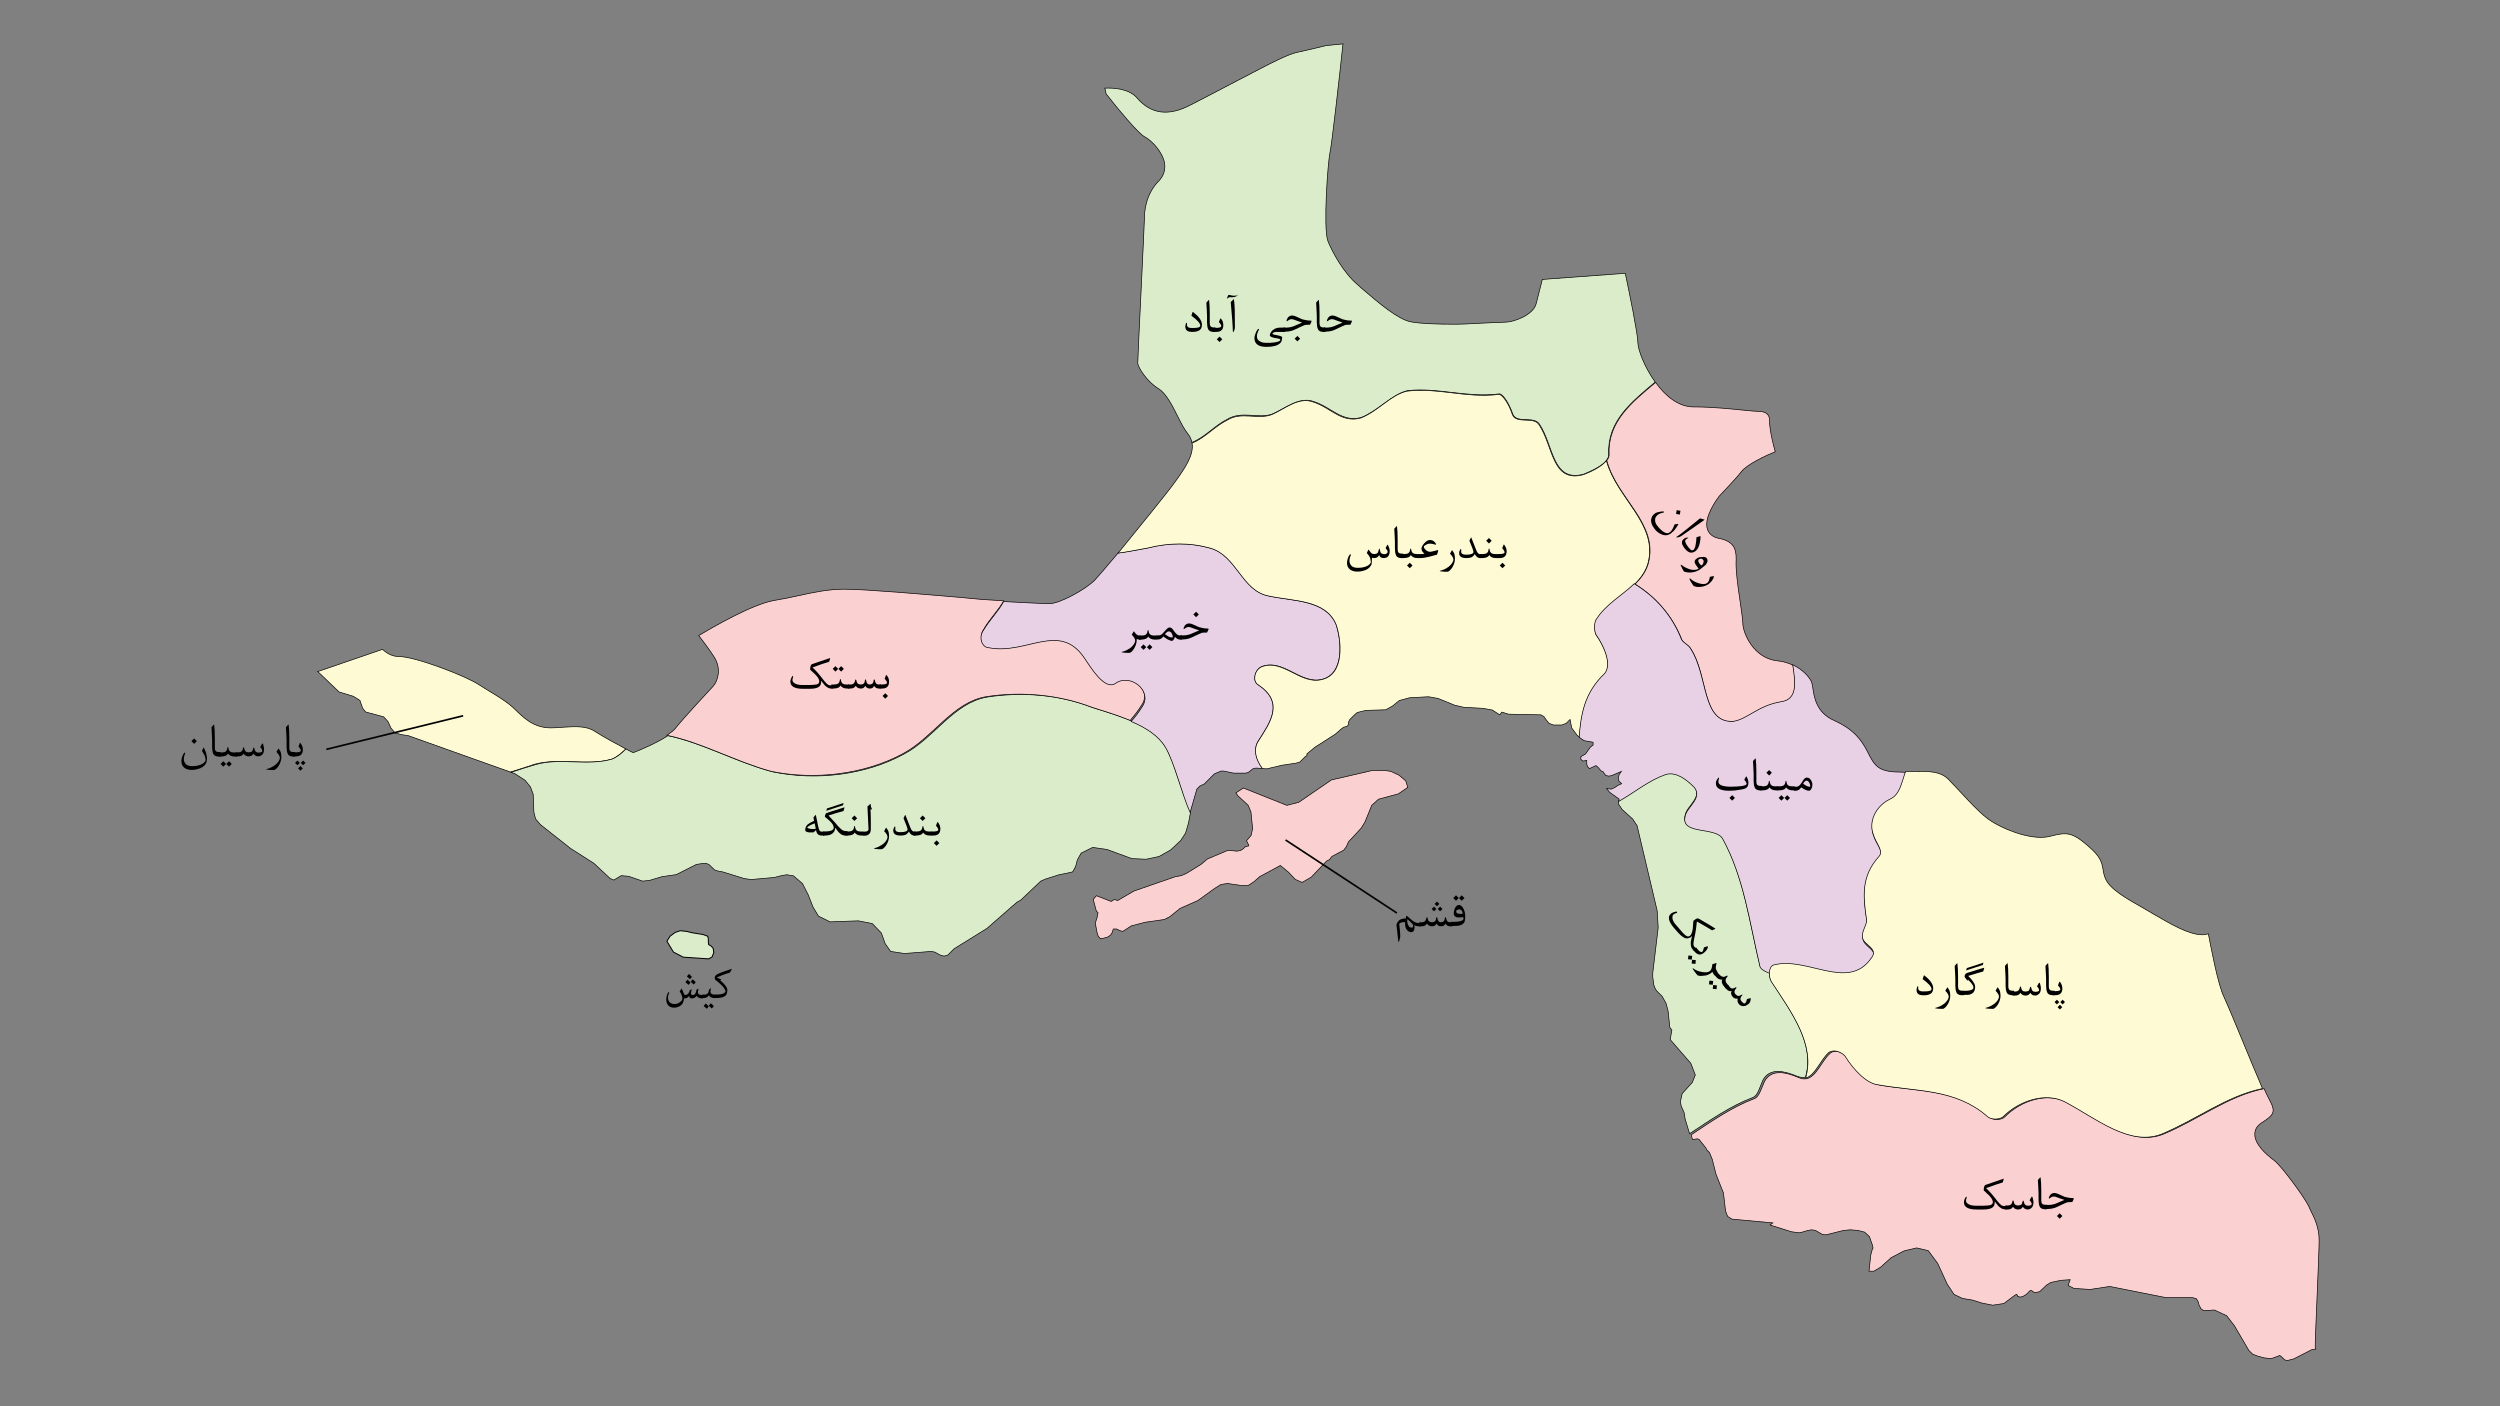 <!--?xml version="1.0" encoding="utf-8"?-->
<!-- Generator: Adobe Illustrator 27.4.1, SVG Export Plug-In . SVG Version: 6.00 Build 0)  -->
<svg version="1.1" id="Layer_1" xmlns="http://www.w3.org/2000/svg" xmlns:xlink="http://www.w3.org/1999/xlink" x="0px" y="0px" viewBox="0 0 1920 1080" style="enable-background:new 0 0 1920 1080;" xml:space="preserve" width="100%" height="100%">
<rect x="0" y="0" width="1920" height="1080" fill="#808080" stroke="none"/>
<style type="text/css">
	.st0{fill:#FDFAD4;stroke:#010101;stroke-width:0.522;stroke-miterlimit:26.087;}
	.st1{fill:#DBECCB;stroke:#010101;stroke-width:0.522;stroke-miterlimit:26.087;}
	.st2{fill:#FBD0D1;stroke:#010101;stroke-width:0.522;stroke-miterlimit:26.087;}
	.st3{fill:#E8D0E5;stroke:#010101;stroke-width:0.522;stroke-miterlimit:26.087;}
	.st4{fill:#DBECCB;stroke:#010101;stroke-width:0.783;stroke-miterlimit:26.087;}
	.st5{fill:none;stroke:#020202;stroke-width:1.304;stroke-miterlimit:26.087;}
</style>
<path id="_x34_20" class="st0 area" d="M470,583c4.4-1.8,7.6-5,10.7-7.8c-5.7-3.1-16.2-8.6-23.5-13.3c-6.8-4.7-15.7-3.9-24.8-3.4
	c-3.1,0.3-6.3,0.5-9.4,0.5c-13.3,0-20.9-7.8-27.9-14.6c-4.4-4.4-10.7-8.3-17.5-12.5c-3.1-1.8-6.3-3.9-9.7-6
	c-10.2-6.8-49-21.7-61.6-21.7c-4.7,0-8.9-2.1-12.5-5.5l0,0l-49.6,17H244l16.4,15.7l11,3.4l5,3.1l2.1,6l2.3,2.9l13.8,3.7l3.4,3.7
	l2.3,5l3.1,3.7l5,1.3l5.2,0.8l78.3,27.9c6.3-1.8,12.5-3.9,18.8-6C430.3,581.7,450.9,588.5,470,583z" title=""></path>
<path id="_x38_66" class="st1 area" d="M839.1,543.4c-24.5-9.7-53.2-12.3-80.6-8.1c-26.1,4.2-41,31.6-64.2,43.8
	c-30,16.4-68.3,20.6-101.2,13.6c-28.2-7.6-52.7-21.9-80.1-27.7c-9.1,6-23.2,11.7-25.3,12.5l-1.3,0.5l-1.3-0.5c-0.3,0-1.8-1-4.4-2.3
	c-3.1,3.1-6.3,6-10.7,7.8c-19,5.5-39.7-1.3-58.7,4.2c-6.3,1.8-12.5,3.9-18.8,6l2.9,1l7.8,5l4.2,5.2l2.1,5.7l0.5,13.6l1.3,5.2
	l3.7,4.4l23.2,18.3l18,11.5l12.3,11.5l2.9,1.3l5.7-3.4l5.7,0.5l10.7,3.7l5.2-0.5l9.7-2.9l11-1.6l15.4-7.8l5.2-0.8h2.3l2.1,0.8
	l4.4,4.2l2.3,0.8l4.2,0.8l16.2,5l5.2,0.8l18-1.6l5-1.3l4.4-0.8l5.2,0.8l7,6l4.4,8.6l3.7,9.4l4.2,7l8.9,4.4l21.7-0.8l10.7,2.1l7,7.3
	l2.9,8.1l4.2,6l10.7,1.6l20.3-1.6l2.9,0.5l4.2,2.3l2.9,0.8l2.9-0.8l1.6-1.6l1.6-1.6l1.6-1.6L758,713l23-20.1l2.9-1.6l15.4-14.6
	l3.7-1.6l10.7-3.4l4.4-0.8l5.7-1.3l2.3-4.2l1.3-5l2.9-5.2l8.9-4.4l11,1.6l19,7l11,0.5l9.9-2.1l8.9-5l7.8-7.3l3.7-5.7l2.3-7.8
	l1.6-8.6l-3.4-8.1l-2.6-7l-2.1-6.3l-5.5-16.2l-1.6-3.9c-6.3-13.6,2.6,2.6-4.2-8.6C885.5,557.2,861,550.2,839.1,543.4z" title=""></path>
<path id="_x38_62" class="st2 area" d="M856.8,524.3c-8.3,5.5-18.8-12-24.3-20.1c-19-27.4-44.1-1.6-72.8-7.3c-5.5,0-8.1-8.1-4.2-13.6
	c4.2-7.6,11-14.1,15.4-21.9c-8.6-0.5-17.5-1-25-1.8l-8.3-0.8c-25.3-2.1-72.3-6.3-89-6.3c-12.5,0-23.2,2.3-35.5,5
	c-6,1.3-12,2.6-18.8,3.7c-16.7,2.9-48,21.1-57.7,26.9c2.6,3.4,7.3,9.4,11.7,16.2c6.3,9.7,2.6,18.8-0.3,22.4
	c-0.5,0.5-24,25.8-29,32.3c-1.3,1.8-3.9,3.7-6.8,5.7c27.4,5.7,52.2,20.1,80.1,27.7c32.9,6.8,71.2,2.6,101.2-13.6
	c23.2-12.3,38.3-39.7,64.2-43.8c27.4-4.2,56.1-1.3,80.6,8.1c9.9,3.1,20.3,6.3,29.7,10.2c3.1-3.7,6-7.3,8.6-11.5
	C885.5,529.8,867.8,516,856.8,524.3z" title=""></path>
<path id="_x34_34" class="st3 area" d="M966.1,569.5c9.7-15.1,20.6-30,0-43.8c-4.2-2.6-2.6-11,2.6-13.6c16.4-6.8,30,13.6,46.4,9.7
	c17.7-4.2,15.1-30,11-42.3c-8.1-19-32.9-17.7-51.9-21.9c-20.6-4.2-24.5-31.6-45.1-36.8c-15.1-4.2-31.6-4.2-47.7,0
	c-7.3,1.3-15.1,2.9-22.7,3.9c-8.6,10.2-15.7,18.5-18,20.9c-7.3,7.3-26.9,18-34.7,18c-4.4,0-19.6-0.8-35.2-1.6
	c-4.2,7.8-11,14.3-15.4,21.9c-4.2,5.5-1.3,13.6,4.2,13.6c28.7,5.5,53.7-20.1,72.8,7.3c5.5,8.1,15.9,25.6,24.3,20.1
	c11-8.1,28.7,5.5,20.6,17.7c-2.6,4.2-5.5,8.1-8.6,11.5c11.2,4.7,21.1,11,26.3,19.8c6.8,11.2,12.8,36.5,19,50.1l5.2-18l2.3-2.3
	l3.4-1.6l7.8-7.8l5-2.1h2.1l7.8,1.6h8.9l2.1-0.5l3.7-2.9l2.3-0.5l5,0.3C964.8,583.3,962.5,576,966.1,569.5z" title=""></path>
<path id="_x38_69" class="st2 area" d="M1781.1,952.4c0-9.9-3.7-17.2-7-23.7l-1-2.3c-3.1-6.5-20.1-30-26.3-35c-7-5.2-15.4-13-15.1-20.6
	c0-2.3,1-5.7,5-8.3c9.7-6.3,11.5-8.3,6-18.3c-1-1.8-2.3-4.7-3.9-8.1c-27.9,5.7-50.3,23.7-77.5,35c-24.5,9.7-50.6-12.3-73.8-24.5
	c-15.1-8.1-35.5-1.3-47.7,11c-2.6,2.9-9.7,2.9-12.3,0c-24.5-21.9-54.8-19-84.8-24.5c-8.1-1.3-17.7-11-24.5-21.9
	c-2.6-2.6-8.1-5.5-12.3-2.6c-8.3,6.8-12.3,24.5-24.5,19c-9.7-4.2-20.6-6.8-26.1,2.6c-2.6,5.5-4.2,12.3-8.1,13.6
	c-16.7,6.3-32.6,17.2-48.3,27.7l0.5,2.3l0.5,1.3h0.8l2.9-0.5l1.3,0.5l5.2,6.5l0.5,1.3l2.3,2.3l2.1,5.2l2.9,11.5l5.7,14.3l1.6,13.8
	l1.6,4.2l3.4,2.1l31.3,2.9l-2.1,1.6l16.4,5.2l6,0.8l2.3-0.5l4.4-1.3l2.9-0.5l2.9,0.5l5,2.9l2.9,0.5l13.6-3.4l5.2-0.5l6,0.5l5,1.3
	l3.7,3.4l2.3,6.5l0.5,2.3l-0.5,0.8l-0.5,1.6l-0.8,3.1l-1.3,12.3h3.7l5.2-3.1l8.1-7.3l9.9-5.2l9.7-2.3l8.9,2.1l7.3,9.9l7.3,15.9
	l5.2,7.8l6.5,3.1l7.8,1.3l7.3,2.3l8.1,1.6l8.6-1.3l8.6-6.5l1.3-0.5l0.8,1.6l2.1,0.5l2.3-0.8l2.1-1.3l2.9-2.9h1.3l0.8,0.8l1.6,0.8
	l3.7-0.8l5.2-5l3.4-2.1l7.8-1.6l7-0.5l-1.6,4.4l4.4,2.3l12.5,0.8l15.1-2.3l43.3,8.6h20.3l2.9,0.8l1.3,2.1l0.8,2.9l1.6,2.9l2.1,1.3
	l8.1-0.5l9.4,4.4l6,7.8l11,18.8l2.9,2.9l4.2,1.6l5,1.3l5.2,0.5l2.3-0.8l2.1-0.8l2.1-0.8l1.6,1.3l2.1,2.1l2.1,0.5l5-1.3l13.6-7
	l3.1-0.5c-0.3-0.5-0.3-1-0.3-1.3C1777.7,1033.8,1781.1,964.2,1781.1,952.4z" title=""></path>
<path id="_x34_36" class="st1 area" d="M1351.7,741.7c-8.3-34.2-12.3-68.3-28.7-98.3c-5.5-9.7-32.9-2.6-28.7-17.7
	c1.3-6.8,13.6-13.6,6.8-21.9c-5.5-5.5-13.6-12.3-21.9-9.7c-12.8,4.4-24,14.1-36,20.6l-0.3,2.6l2.9,4.4l8.1,7.3l3.4,5.2l15.4,65.2
	l0.8,13l-4.2,35v2.9l0.8,6l0.8,2.3l1.3,2.3l4.4,4.4l2.9,5.2l1.6,6l1.3,12.5l1.6,2.1l-1.3,7.3l15.9,18.3l3.4,8.9l-2.3,5.7l-7.8,8.6
	l-1.3,6l0.5,3.4l2.3,5.2l0.8,5l3.1,10.2l0.3,1c15.7-10.4,31.6-21.4,48.3-27.7c4.2-1.3,5.5-8.1,8.1-13.6c5.5-9.7,16.4-6.8,26.1-2.9
	c2.6,1,4.7,1.3,6.5,0.8c7.6-25.8-11-50.3-25.8-73.3c-1.6-2.1-2.1-5.5-1.8-8.3C1355.6,745.6,1352.5,743.7,1351.7,741.7z" title=""></path>
<path id="_x38_57" class="st1 area" d="M977.1,318c9.7-4.2,20.6-13.6,31.6-9.7c13.6,4.2,21.9,16.4,36.8,12.3
	c13.6-5.5,23.2-17.7,35.5-20.6c23.2-2.6,45.1,5.5,69.7,2.6c2.9-1.3,8.1,6.8,11,15.1c2.6,8.1,16.4,1.3,20.6,8.1
	c11,16.4,9.7,45.1,34.2,38.3c6.8-2.9,19-8.1,19-15.1c-1.3-25.6,17.7-40.4,35.7-55.6c-8.3-11.5-13.3-25-13.3-30.3
	c0-6.3-6.5-38.3-9.7-53.2l-63.7,4.7l-4.7,18.5c-2.1,8.9-17.5,14.3-23.5,14.3c-2.6,0-10.7,0.5-18.8,0.8c-8.3,0.5-16.4,0.8-19,0.8
	c-16.2,0-27.7-0.5-34.7-1.8c-9.7-1.6-25-14.6-36.3-24.3c-1.6-1.3-3.1-2.6-4.4-3.9c-11.5-9.4-20.1-26.1-23.2-33.7
	c-3.9-9.7,0-62.1,1.6-68.6c1.3-5.2,7.3-58.4,9.9-83l-13,1.3c-1.8,0.5-14.1,3.4-22.2,5.2c-6.5,1.3-20.3,8.3-30.3,13.6
	c-2.3,1.3-4.7,2.3-6.5,3.4c-4.7,2.3-12,6.3-19.6,10.2c-9.4,5-19,9.9-26.6,13.8c-16.2,8.1-29.2,6.3-39.7-5.7
	c-6.3-7.6-18.5-8.1-25-7.8c0.5,1.8,0.8,3.1,1,4.4c9.1,11.7,24.8,30.5,29.5,32.9c5.5,2.9,13.8,11.5,15.4,20.3
	c0.8,5.2-0.8,9.9-4.4,13.6c-10.7,10.7-11,25.3-11,26.9c0,2.6-1.3,29-2.6,56.6c-1.3,26.3-2.6,53.7-2.6,56.3c0,3.4,7.3,14.6,15.7,19.6
	c6,3.7,10.7,12.8,15.1,21.7c2.6,5.2,5.2,10.2,7.8,13.3c1.6,2.1,2.6,4.2,2.9,6.5c10.2-3.9,17.5-13,27.1-17.7
	C953.9,315.1,966.1,321.9,977.1,318z" title=""></path>
<path id="_x38_59" class="st0 area" d="M1232.7,517.6c5.5-6.8,0-20.6-6.8-30c-1.3-2.6-1.3-8.1,0-11c11-17.7,34.2-24.5,39.7-43.8
	c8.1-30-23.2-49.3-31.6-78c0-0.3-0.3-0.8-0.3-1c-3.7,4.7-12,8.6-17.5,10.7c-24.5,6.8-23.2-21.9-34.2-38.3c-4.2-6.8-17.7,0-20.6-8.1
	c-2.6-8.1-8.1-16.4-11-15.1c-24.5,2.9-46.4-5.5-69.7-2.6c-12.3,2.6-21.9,15.1-35.5,20.6c-15.1,4.2-23.2-8.1-36.8-12.3
	c-11-4.2-21.9,5.5-31.6,9.7c-11,4.2-23.2-2.6-34.2,4.2c-9.7,4.7-17.2,13.8-27.1,17.7c1.6,9.1-5.7,19.6-13,29.7
	c-5.7,8.1-27.7,35-43.8,54.8c7.8-1,15.4-2.6,22.7-3.9c16.4-4.2,32.9-4.2,47.7,0c20.6,5.5,24.5,32.9,45.1,36.8
	c19,4.2,43.8,2.6,51.9,21.9c4.2,12.3,6.8,38.3-11,42.3c-16.4,4.2-30-16.4-46.4-9.7c-5.5,2.6-6.8,11-2.6,13.6
	c20.6,13.6,9.7,28.7,0,43.8c-3.7,6.5-1.6,13.8,3.4,20.6l3.1,0.3l2.3-0.5l9.7-2.3l10.7-1.6l2.9-0.8l4.2-4.2l1.3-0.8v-1.3l6-5
	l15.9-10.2l4.2-3.7l2.1-1.6l2.1-0.5l1.3-0.8l0.5-2.9l0.8-1.6l4.2-4.2l1.6-1.3l6.5-1.6l15.4-0.5l5.2-2.9l5.2-4.2l7.8-2.1l14.6-0.8
	l7.3,1.3l12.8,5.2l7,1.6l14.6,0.8l7.3,1.3l5.7,3.7l1.6-2.1l5.2,1.6l24.8,0.5l2.3,1.3l1.6,2.3l2.3,2.9l3.4,1.3h6.5l3.4-1.3l2.9-2.9
	l1.3,6.5l4.2,5.7l1.8,1.3C1214.5,548.9,1217.1,532.2,1232.7,517.6z" title=""></path>
<path id="_x34_77" class="st2 area" d="M1291.7,491.5c1.3,2.6,5.5,4.2,6.8,6.8c13.6,20.6,8.1,57.4,32.9,56.1c11-1.3,19-12.3,36.8-15.1
	c12.8-1.8,11-15.1,8.9-28.4c-3.4-1.6-7.3-2.9-12-3.4c-18.5-1.8-26.6-21.7-26.6-28.7c0-2.1-1-9.7-2.1-17c-1.6-10.4-3.1-22.4-3.1-27.4
	v-2.1c0.3-8.3,0.3-16.2-13-18.8c-5.7-1-8.1-4.4-8.9-6.8c-3.4-9.4,7.6-23.7,8.9-25.6c0.3-0.5,12-12.3,17-18.8
	c4.7-6,19.8-12.8,26.1-15.4c-1.6-5.2-4.4-17-4.4-23.7c0-2.1,0-7.3-8.9-7.3c-1.8,0-5.2-0.3-10.2-0.8c-9.9-1-24.5-2.6-39.4-2.6
	c-11.5,0-21.7-8.6-29-18.8c-18,15.1-37,30-35.7,55.6c0,1.6-0.8,3.1-1.8,4.4c0,0.3,0.3,0.8,0.3,1c8.1,28.7,39.7,47.7,31.6,78
	c-1.8,6.3-5.7,11.5-10.2,15.9C1271.3,458.3,1284.4,472.7,1291.7,491.5z" title=""></path>
<path id="_x38_77" class="st3 area" d="M1461,593c-18,0-20.9-3.9-26.6-15.4c-5-9.9-11.2-17.7-25.8-24.3c-13.8-6-15.4-18.3-16.4-25.3
	c-0.3-1.6-0.5-3.1-0.8-3.9c-0.8-2.6-5.7-9.4-14.6-13.6c2.1,13.6,3.9,26.6-8.9,28.4c-17.7,2.9-26.1,13.6-36.8,15.1
	c-24.5,1.3-19-35.5-32.9-56.1c-1.3-2.6-5.5-4.2-6.8-6.8c-7.3-18.8-20.3-33.1-36.3-42.8c-9.4,9.1-22.2,15.9-29.5,27.9
	c-1.3,2.6-1.3,8.1,0,11c6.8,9.7,12.3,23.2,6.8,30c-15.7,14.9-18.3,31.6-19.6,49l3.7,2.6l7,1.3v2.1l-2.1,1.6l-3.7,5.2l-1.3,0.8
	l-2.3,1.3v2.1l1.6,1.3l2.9-0.5v2.9l0.8,2.1l1.3,1.3l5-2.3l1.6,1.3l1.3,1.6l1.3,1.3l1.3,0.5l0.8,1.3l1.3,1.6l2.3,0.5l2.3-0.5l7.3-3.1
	l-1.6,2.1l-0.8,2.9l0.5,2.3l2.1,2.1l-2.9,1.3l-2.3,1.6l-2.9,1.3l-3.4-0.5l2.3,2.9l7.3,5.2l-0.3,1.8c12-6.8,23.2-16.2,36-20.6
	c8.1-2.6,16.4,4.2,21.9,9.7c6.8,8.3-5.5,15.1-6.8,21.9c-4.2,15.1,23.2,8.1,28.7,17.7c16.4,30,20.6,64.2,28.7,98.3
	c0.8,2.1,3.9,3.7,7.8,5.2c0.3-2.6,1.3-4.7,3.1-5.2c26.1-6.8,57.4,20.6,75.1-5.5c5.5-6.8-5.5-9.7-6.8-15.1c-1.3-5.5,4.2-11,2.9-15.1
	c-2.9-17.7-4.2-32.9,9.7-47.7c4.2-4.2-2.6-11-4.2-16.4c-4.2-9.7,1.3-21.9,12.3-27.4c8.1-3.7,9.1-13,12.3-21.4
	C1462.8,593,1462,593,1461,593z" title=""></path>
<path id="_x31_05" class="st0 area" d="M1720.3,794.6c-5.2-12.8-10.4-24.8-12.3-29c-4.7-9.4-10.4-40.4-12-48.5c-0.8,0.3-1.3,0.5-2.1,0.5
	c-0.8,0.3-1.6,0.3-2.6,0.3c-10.2,0-24.3-8.3-36-15.1c-1.6-0.8-3.1-1.8-4.4-2.6c-1.6-0.8-3.1-1.8-5-2.9c-12-6.8-25.6-14.3-29-22.7
	c-1-2.6-1.6-5-1.8-7.3c-1-5-1.8-9.4-11-17.2c-13-11.5-17.2-11-29.7-7.8c-15.4,3.9-40.2-7.3-48.8-14.3c-6-4.7-13.3-12.5-20.3-20.1
	c-3.1-3.4-6.3-6.5-8.9-9.4c-6.3-6.3-15.1-6.3-28.2-6c-1.6,0-3.1,0-4.7,0c-3.1,8.3-4.2,18-12.3,21.4c-11,5.5-16.4,17.7-12.3,27.4
	c1.3,5.5,8.1,12.3,4.2,16.4c-13.6,15.1-12.3,30-9.7,47.7c1.3,4.2-4.2,9.7-2.9,15.1c1.3,5.5,12.3,8.1,6.8,15.1
	c-17.7,26.1-49.3-1.3-75.1,5.5c-4.2,1.3-4.2,9.7-1.3,13.6c14.9,22.7,33.4,47.5,25.8,73.3c7.6-2.1,11.5-14.3,18-19.8
	c4.2-2.6,9.7,0,12.3,2.9c6.8,11,16.4,20.6,24.5,21.9c30,5.5,60.3,2.9,84.8,24.5c2.6,2.6,9.7,2.6,12.3,0c12.3-12.3,32.9-19,47.7-11
	c23.2,12.3,49.3,34.2,73.8,24.5c27.1-11.2,49.6-29.2,77.5-35C1733.3,826.2,1726.6,809.7,1720.3,794.6z" title=""></path>
<polygon id="_x31_02" class="st4 area active" points="546.1,726.5 544.3,725.5 544,723.4 544,721 543.5,719 539.9,717.7 531.3,716.3 
	527.3,715.3 522.4,714.8 518.5,716.1 514.6,719 512.2,722.9 517.2,731.2 524.7,735.1 544.3,736.4 546.9,734.9 548.2,731.5 
	547.7,728.3 " title=""></polygon>
<polygon id="_x38_72" class="st2 area" points="1074.4,595.3 1068.1,592.4 1063.4,591.7 1054,591.7 1022.5,599 997.4,616.2 
	988.3,618.5 954.9,605.2 949.2,608.9 950.7,611.2 954.4,614.6 958.6,618.5 960.7,623.5 962,636.3 960.9,641.5 957.3,645.7 
	958.3,647.5 959.1,649.6 956.5,650.3 954.1,652.4 952.6,653.2 950,653.7 945.3,653.2 942.7,653.2 927.3,659.7 922.3,663.9 
	911.3,670.7 907.2,672.5 902.7,673.3 870.9,684.3 858.4,691.6 855.8,690.8 853.4,692.3 842,687.9 839.6,690.8 842,699.7 843.3,701 
	842.7,704.1 841.2,709 842.5,716.1 843.5,719.2 845.3,721 847.7,720.5 850.6,719.7 852.9,718.2 854.2,716.1 855,713.5 857.6,713.5 
	860.2,714.8 862.3,715.3 864.4,714 868.8,711.1 879.5,708.3 894.1,706.2 898.3,704.1 906.4,697.6 920,691.6 933,682.2 937.7,679.3 
	942.7,678.5 953.6,680.1 958.6,680.1 963,677.2 967.4,673.3 983.3,664.7 989.6,669.9 994.8,675.4 1000,677.7 1007.1,673.6 
	1018.8,661.3 1020.9,660.3 1023,657.7 1031.9,653 1034,650.3 1035.5,646.7 1045.4,636 1048.3,631.3 1053.5,618.5 1058.7,613.8 
	1073.9,609.7 1081.2,604.7 1079.6,599.7 " title=""></polygon>
<line id="LINE_29" class="st5 area" x1="355.7" y1="549.7" x2="250.6" y2="575.5" title=""></line>
<line id="LINE_30" class="st5 area" x1="1072.8" y1="701.2" x2="987.3" y2="645.1" title=""></line>
<g id="G_31" class="area" title="">
	<path id="PATH_32" d="M923.1,249.4c0,3.7-2.3,5.5-7.3,5.5c-1.8,0-3.1-0.3-3.9-0.8c-1-0.5-1.6-1.8-1.6-3.4c0-0.8,0.3-1.6,0.5-2.3
		c0.3-0.3,0.3-0.5,0.5-0.5c0.3,0,0.3,0.3,0.3,0.8c0,0.3,0,0.5,0,0.8c0,1,0.5,1.8,1.6,2.1c0.5,0.3,1.6,0.3,2.9,0.3
		c3.9,0,5.7-0.5,5.7-1.8c0-1.8-2.3-4.4-6.8-7.6l0.8-2.6c0-0.3,0.3-0.3,0.3-0.3s0.3,0,0.5,0.3C920.7,243.1,923.1,246.3,923.1,249.4z" class="area" title=""></path>
	<path id="PATH_33" d="M933.5,254.9h-1.8c-1.8,0-3.4-0.8-3.9-2.3c-0.5-1-0.8-2.9-0.8-5v-5c0-2.3-0.3-5.7-0.5-10.2l1.6-1.8
		c0.3-0.3,0.5-0.3,0.5,0c0.3,2.3,0.5,5.7,0.5,10.2v7.6c0,2.1,1,3.1,3.1,3.1h1.3L933.5,254.9L933.5,254.9z" class="area" title=""></path>
	<path id="PATH_34" d="M939.5,249.7c0,3.4-1.8,5.2-5.2,5.2h-2.1v-3.1h1.8c2.6,0,3.9-0.5,3.9-1.3c0-0.8-0.5-1.8-1.8-3.1l1-2.6
		c0-0.3,0.3-0.3,0.3-0.3s0.3,0.3,0.5,0.5C939,246.3,939.5,247.8,939.5,249.7z M938.7,260.6l-2.1,2.1l-2.1-2.1l2.1-2.1L938.7,260.6z" class="area" title=""></path>
	<path id="PATH_35" d="M950.2,227c-1,1-2.6,1.3-4.2,1.3c-0.3,0-0.5,0-1,0c-0.5,0-0.8,0-1,0c-0.3,0-0.5,0.3-0.8,0.5
		c-0.3,0.3-0.5,0.5-0.5,0.5c-0.3,0-0.3-0.3-0.3-0.5s0.3-0.8,0.5-1.3c0.3-0.8,0.5-1,0.8-1c0.3,0,0.8,0,1.6,0.3c0.8,0,1.3,0.3,1.6,0.3
		c1.6,0,2.6,0,3.4-0.3c0.5,0,0.8-0.3,0.8-0.3h0.3C950.7,226.4,950.5,226.4,950.2,227z M948.4,251.5c0,1-0.3,2.1-0.8,2.9
		c-0.3,0.5-0.5,0.8-0.5,0.8s-0.3-0.3-0.3-1c0-3.1-0.5-10.4-1.6-22.2l2.1-2.1c0.3-0.3,0.3-0.3,0.3-0.3s0,0.3,0,0.5
		C948.4,233.5,948.4,240.8,948.4,251.5z" class="area" title=""></path>
	<path id="PATH_36" d="M986.7,254.9h-6c-0.8,0-1.6,0-2.1,0.3c-1,0.3-1.3,0.8-1.3,1.3c0,0.3,1.3,0.5,3.7,1c2.6,0.5,3.7,1,3.7,1.6
		c0,2.1-0.5,3.7-1.8,4.7c-2.1,1.8-5.5,2.6-10.4,2.6c-6,0-9.1-2.3-9.1-6.8c0-1,0.3-2.1,0.8-3.4s1-2.3,1.6-3.1
		c0.3-0.3,0.5-0.5,0.8-0.5c0.3,0,0.3,0,0.3,0.3s0,0.5-0.3,0.8c-0.8,1.6-1.3,3.1-1.3,4.7c0,1.8,0.8,3.1,2.6,3.9c1.3,0.8,2.9,1,5,1
		s3.9,0,5.7-0.3c3.1-0.5,4.7-1,4.7-2.1c0-0.5-0.8-0.8-2.1-1c-2.1-0.3-3.4-0.5-3.9-0.8c-1.3-0.3-2.1-1-2.1-1.8c0-0.5,0.3-1.3,1-2.3
		c0.5-0.8,1-1.3,1.8-1.8c1.3-1,2.9-1.6,5.2-1.6h3.7V254.9z" class="area" title=""></path>
	<path id="PATH_37" d="M1007.1,247.3l-1,2.1c-1.8,0-3.4,0-4.2,0.3c-1,0.5-2.6,1-4.7,2.1c-2.1,1-3.7,1.8-4.7,2.1
		c-1.6,0.5-3.4,0.8-5,0.8h-1.8v-3.1h2.1c2.3,0,4.4-0.5,6.3-1.3l6-2.6c-1-0.3-2.6-0.8-4.7-1.6c-1.8-0.8-2.9-1-3.4-1
		c-1,0-2.1,0.5-3.1,1.3c-0.3,0.3-0.3,0.3-0.5,0.3c-0.3,0-0.3,0-0.3-0.3V246c0.8-2.6,2.3-3.7,4.4-3.7c0.8,0,1.8,0.3,2.9,0.8
		c2.1,1,3.7,1.6,4.7,2.1c1.8,0.5,3.9,1,6.3,1c0.5,0,0.8,0,0.8,0.3C1007.3,246.8,1007.3,246.8,1007.1,247.3z M998.5,260.1l-2.1,2.1
		l-2.1-2.1l2.1-2.1L998.5,260.1z" class="area" title=""></path>
	<path id="PATH_38" d="M1017.8,254.9h-1.8c-1.8,0-3.4-0.8-3.9-2.3c-0.5-1-0.8-2.9-0.8-5v-5c0-2.3-0.3-5.7-0.5-10.2l1.6-1.8
		c0.3-0.3,0.5-0.3,0.5,0c0.3,2.3,0.5,5.7,0.5,10.2v7.6c0,2.1,1,3.1,3.1,3.1h1.3L1017.8,254.9L1017.8,254.9z" class="area" title=""></path>
	<path id="PATH_39" d="M1038.1,247.3l-1,2.1c-1.8,0-3.4,0-4.2,0.3c-1,0.5-2.6,1-4.7,2.1c-2.1,1-3.7,1.8-4.7,2.1
		c-1.6,0.5-3.4,0.8-5,0.8h-1.8v-3.1h2.1c2.3,0,4.4-0.5,6.3-1.3l6-2.6c-1-0.3-2.6-0.8-4.7-1.6c-1.8-0.8-2.9-1-3.4-1
		c-1,0-2.1,0.5-3.1,1.3c-0.3,0.3-0.3,0.3-0.5,0.3c-0.3,0-0.3,0-0.3-0.3V246c0.8-2.6,2.3-3.7,4.4-3.7c0.8,0,1.8,0.3,2.9,0.8
		c2.1,1,3.7,1.6,4.7,2.1c1.8,0.5,3.9,1,6.3,1c0.5,0,0.8,0,0.8,0.3C1038.4,246.8,1038.1,246.8,1038.1,247.3z" class="area" title=""></path>
</g>
<g id="G_40" class="area" title="">
	<path id="PATH_41" d="M1285.2,408c-0.8,0.5-1.3,1-1.8,1.6c-0.8,0.5-1.6,1-2.6,1.3c-2.1,0.5-4.2,0-6.3-1.3c-1.8-1-3.4-2.6-4.7-4.7
		c-1.3-1.8-1.8-3.7-1.8-5.5c0.3-2.1,1-3.7,2.9-5c1-0.8,2.1-1,3.7-1.3c1-0.3,1.8-0.3,2.6-0.3c0.3,0,0.5,0,0.8,0.3c0,0.3,0,0.3,0,0.3
		s-0.3,0-0.5,0.3c-1.8,0.3-3.1,0.8-4.2,1.6s-1.8,1.8-2.1,2.9c-0.3,1.6,0,3.4,1.3,5.2c1.6,2.1,3.1,3.7,5,5c1.6,1,2.9,1.3,3.7,1
		c0.3,0,0.8-0.3,1-0.5c0.5-0.3,1.3-1,1.8-1.8c0.5-0.8,1.3-2.1,2.1-4.4l2.3-0.3c0.3,0,0.5,0,0.5,0s0,0.3,0,0.5
		C1287.8,404.6,1286.7,406.4,1285.2,408z M1290.1,395.2l-2.9-0.5l0.5-2.9l2.9,0.5L1290.1,395.2z" class="area" title=""></path>
	<path id="PATH_42" d="M1291.2,411.7c-0.8,0.5-1.8,1-2.9,1c-0.5,0-0.8,0-1,0c0,0,0.3-0.3,0.8-0.8c2.6-1.6,8.3-6.3,17.5-13.8l2.9,0.8
		c0.3,0,0.5,0,0.5,0.3c0,0,0,0.3-0.3,0.3C1305.8,401.5,1300,405.7,1291.2,411.7z" class="area" title=""></path>
	<path id="PATH_43" d="M1301.9,423.4c-3.1,2.1-5.7,1-8.6-2.9c-1-1.6-1.6-2.6-1.6-3.7c0-1.3,0.5-2.3,1.8-3.1c0.5-0.5,1.3-0.8,2.3-0.8
		c0.5,0,0.8,0,0.8,0c0,0.3,0,0.3-0.5,0.5c-0.3,0.3-0.5,0.3-0.8,0.5c-0.8,0.5-1.3,1.3-1,2.3c0.3,0.5,0.5,1.6,1.3,2.6
		c2.1,3.1,3.7,4.4,4.7,3.7c1.6-1,2.3-4.4,2.6-9.9l2.6-0.8c0.3,0,0.5,0,0.5,0s0,0.3,0,0.5C1305.8,418.2,1304.2,421.8,1301.9,423.4z" class="area" title=""></path>
	<path id="PATH_44" d="M1305.8,437.2c-3.1,2.1-6.8,2.9-10.4,2.3c-1.3-0.3-1.8-0.5-2.1-0.5c-0.8-1.3-1.6-2.6-2.3-4.4
		c-0.3-0.5-0.3-1-0.3-1s0.5,0.3,1,0.5c1.6,1.3,3.7,2.3,6,3.1c1,0.3,2.1,0.5,3.1,0.5c1.3,0,2.3-0.3,2.9-0.5l0.8-0.5l-2.1-2.9
		c-1.3-1.8-1.3-3.4,0.5-4.7c1-0.8,2.3-1.3,4.2-1.3c1.8-0.3,3.1,0,3.7,1c1,1.3,0.8,2.9-0.8,5C1308.7,434.9,1307.3,435.9,1305.8,437.2
		z M1306.6,434.3c0.8-0.5,1.3-1,1.6-2.1c0.3-1,0.3-1.8-0.3-2.3c-0.3-0.5-0.8-0.8-1.3-0.8c-0.5,0-1,0-1.6,0.3c-1,0.8-1,1.8,0,3.1
		C1305.3,433,1305.8,433.6,1306.6,434.3z" class="area" title=""></path>
	<path id="PATH_45" d="M1312,448.7c-2.1,1.3-4.4,2.1-7.3,2.1c-2.3,0-3.9-0.5-4.4-1.3c-1-1.6-2.1-3.1-2.6-4.4c-0.3-0.5-0.3-0.8,0-0.8
		s0.3,0,0.8,0.3c1.6,1.6,3.7,2.6,6.3,3.4c2.9,0.8,5,0.8,6.3-0.3c1-0.5,1.6-2.1,2.1-4.7l2.6-0.5c0.3,0,0.3,0,0.5,0c0,0,0,0.3,0,0.5
		c-0.3,1-0.8,2.1-1.6,3.1C1313.6,447.4,1312.8,448.2,1312,448.7z" class="area" title=""></path>
</g>
<g id="G_46" class="area" title="">
	<path id="PATH_47" d="M1067.3,423.1c0,3.7-1.6,5.5-4.7,5.5c-1.8,0-2.9-0.8-3.4-2.3c-0.8,1.6-2.1,2.3-3.7,2.3c-0.5,0-1.3,0-1.8-0.3
		c0,1.6-0.3,3.1-0.3,5c-0.8,1.8-2.1,3.4-4.4,4.4c-2.1,0.8-4.2,1.3-6.5,1.3s-4.2-0.5-5.7-1.6c-1.6-1.3-2.3-2.9-2.3-5.2
		c0-1.3,0.3-2.3,0.8-3.9c0.5-1,0.8-1.8,1.3-2.3c0.3-0.3,0.5-0.3,0.5-0.3c0.3,0,0.3,0,0.3,0.3c0,0,0,0.3,0,0.5c-0.8,1.6-1,3.1-1,4.4
		s0.5,2.3,1.3,3.4c1,1.3,2.9,1.8,5.2,1.8c2.6,0,5-0.5,6.8-1.3c1.6-0.8,2.6-1.6,2.9-2.6c0.3-0.3,0.3-0.8,0-1.8c0-0.8-0.3-1.6-0.3-1.8
		c-0.3-0.8-1-2.1-2.6-3.9l1-2.1c0.3-0.3,0.3-0.5,0.3-0.5s0.3,0,0.3,0.3c0.8,1,1.3,1.8,1.6,2.1c0.8,0.8,1.6,1,2.6,1s2.1-0.3,2.6-1
		c0.3-0.5,0.5-1,0.8-2.3c0-0.5,0.3-0.8,0.5-0.8c0.3,0,0.3,0.3,0.3,0.8c0.3,1.3,0.5,2.1,1,2.6s1.6,0.8,2.9,0.8c0.5,0,1-0.3,1.3-0.5
		c0.5-0.3,0.8-0.8,0.8-1.3c0-0.8-0.5-1.6-1.6-2.9l1.3-2.3c0.3-0.3,0.3-0.3,0.3-0.3l0.3,0.3C1066.8,420.3,1067.3,421.8,1067.3,423.1z
		" class="area" title=""></path>
	<path id="PATH_48" d="M1077.8,428.6h-1.8c-1.8,0-3.4-0.8-3.9-2.3c-0.5-1-0.8-2.9-0.8-5v-5c0-2.3-0.3-5.7-0.5-10.2l1.6-1.8
		c0.3-0.3,0.5-0.3,0.5,0c0.3,2.3,0.5,5.7,0.5,10.2v7.6c0,2.1,1,3.1,3.1,3.1h1.3L1077.8,428.6L1077.8,428.6z" class="area" title=""></path>
	<path id="PATH_49" d="M1090.6,428.6h-2.1c-2.3,0-3.9-0.8-5-2.3c-0.8,1.6-2.6,2.3-5.5,2.3h-1.6v-3.1h2.3c2.6,0,3.9-1,4.2-2.9
		c0-0.8,0.3-1.3,0.5-1.3s0.5,0.5,0.5,1.3c0.3,1.8,1.6,2.9,3.9,2.9h2.3v3.1H1090.6z M1084.8,434.3l-2.1,2.1l-2.1-2.1l2.1-2.1
		L1084.8,434.3z" class="area" title=""></path>
	<path id="PATH_50" d="M1104.4,423.7l-0.8,2.3l-7,1.8c-2.1,0.5-3.9,0.8-5.5,0.8h-1.3v-3.1h2.1c0.5,0,1,0,2.1-0.3
		c-1.6-1.3-2.3-2.3-2.3-3.7c0-1,0.5-2.3,1.8-3.9c1.6-1.8,3.1-2.9,4.7-2.9c1.8,0,3.1,0.8,4.2,2.3c0.3,0.5,0.5,0.8,0.5,1
		c0,0,0,0.3-0.3,0.3s-0.5,0-1.3-0.3c-1.3-0.3-2.3-0.5-3.4-0.5c-0.8,0-1.6,0.3-2.6,0.8s-1.8,1-1.8,1.8c0,0.5,0.5,1.3,1.3,2.1
		c1,1,2.3,1.6,3.7,1.6c0.5,0,2.3-0.5,5.5-1.3c0.3,0,0.3,0,0.5,0l0,0C1104.4,423.1,1104.4,423.4,1104.4,423.7z" class="area" title=""></path>
	<path id="PATH_51" d="M1117.4,428.9c0,2.6-0.8,5-2.3,7.3c-1.3,1.8-2.6,2.9-3.4,2.9c-2.1,0-3.7,0-5.2-0.3c-0.5,0-0.8-0.3-0.8-0.3
		s0.3-0.3,0.8-0.3c2.1-0.5,4.2-1.6,6.3-3.1c2.1-1.8,3.4-3.7,3.4-5.5c0-1-0.8-2.6-2.6-4.4l1.3-2.3c0-0.3,0.3-0.3,0.3-0.3l0.3,0.3
		c0.5,0.8,1.3,1.8,1.6,3.1C1117.2,426.8,1117.4,428.1,1117.4,428.9z" class="area" title=""></path>
	<path id="PATH_52" d="M1137.8,428.6h-1c-1,0-1.8-0.3-2.6-1c-0.5-0.5-1-1-1.6-2.1c-0.5,1-1.3,1.8-2.1,2.3c-1,0.5-2.3,0.8-4.4,0.8
		c-3.7,0-5.5-1.3-5.5-3.9c0-0.8,0.3-1.8,0.8-2.6c0.3-0.3,0.3-0.5,0.5-0.5s0.3,0.3,0.3,0.5c0,0.3,0,0.3,0,0.8c0,0.3,0,0.5,0,0.8
		c0,1.6,1.3,2.3,3.9,2.3c3.7,0,5.5-0.8,5.5-2.1c0-0.8-1-3.7-3.1-8.6l1-2.1c0.3-0.3,0.3-0.5,0.3-0.5s0.3,0.3,0.3,0.5
		c0.8,2.1,2.1,5.2,3.7,9.4c0.8,2.1,1.8,3.1,3.4,3.1h0.8L1137.8,428.6L1137.8,428.6z" class="area" title=""></path>
	<path id="PATH_53" d="M1150.8,428.6h-2.1c-2.3,0-3.9-0.8-5-2.3c-0.8,1.6-2.6,2.3-5.5,2.3h-1.6v-3.1h2.3c2.6,0,3.9-1,4.2-2.9
		c0-0.8,0.3-1.3,0.5-1.3c0.3,0,0.5,0.5,0.5,1.3c0.3,1.8,1.6,2.9,3.9,2.9h2.3v3.1H1150.8z M1145.6,415.3l-2.1,2.1l-2.1-2.1l2.1-2.1
		L1145.6,415.3z" class="area" title=""></path>
	<path id="PATH_54" d="M1157.1,423.4c0,3.4-1.8,5.2-5.2,5.2h-2.1v-3.1h1.8c2.6,0,3.9-0.5,3.9-1.3s-0.5-1.8-1.8-3.1l1-2.6
		c0-0.3,0.3-0.3,0.3-0.3s0.3,0.3,0.5,0.5C1156.6,420.3,1157.1,421.8,1157.1,423.4z M1156,434.3l-2.1,2.1l-2.1-2.1l2.1-2.1
		L1156,434.3z" class="area" title=""></path>
</g>
<g id="G_55" class="area" title="">
	<path id="PATH_56" d="M876.1,491.2h-1c-1,0-1.6-0.3-2.1-0.5c0,0.3,0,0.5,0,0.8c0,2.3-0.8,4.7-2.3,7c-1.3,2.1-2.6,2.9-3.4,2.9
		c-2.1,0-3.7,0-5.2-0.3c-0.5,0-0.8-0.3-0.8-0.3s0.3-0.3,0.8-0.3c2.1-0.5,4.2-1.6,6.3-3.1c2.1-1.8,3.4-3.7,3.4-5.5
		c0-1-0.8-2.6-2.6-4.4l1.3-2.3c0-0.3,0.3-0.3,0.3-0.3l0.3,0.3c0.8,1,1.3,1.8,1.8,2.1c0.8,0.5,1.8,1,2.9,1h0.8v2.9H876.1z" class="area" title=""></path>
	<path id="PATH_57" d="M888.9,491.2h-2.1c-2.3,0-3.9-0.8-5-2.3c-0.8,1.6-2.6,2.3-5.5,2.3h-1.6v-3.1h2.3c2.6,0,3.9-1,4.2-2.9
		c0-0.8,0.3-1.3,0.5-1.3c0.3,0,0.5,0.5,0.5,1.3c0.3,1.8,1.6,2.9,3.9,2.9h2.3v3.1H888.9z M880.3,497l-2.1,2.1l-2.1-2.1l2.1-2.1
		L880.3,497z M885,497l-2.1,2.1l-2.1-2.1l2.1-2.1L885,497z" class="area" title=""></path>
	<path id="PATH_58" d="M907.7,491.2h-1.6c-1.3,0-2.6-0.8-3.7-2.1c-0.8,2.1-1.6,3.1-2.3,3.1c-0.8,0-2.1-0.5-3.7-1.3
		c-1.3-0.8-2.3-1.6-2.9-2.1c-1.3,1.6-2.6,2.3-3.9,2.3h-1.6v-3.1h1.6c1.3,0,2.3-0.5,3.4-1.6c0.8-0.8,1.6-1.8,2.6-2.9
		c1-1,1.8-1.6,2.6-1.6c1,0,1.8,0.5,2.6,1.6c0.5,0.5,1,1.6,2.3,2.9c0.8,1,1.8,1.6,2.9,1.6h1.6V491.2z M900.7,489.1
		c0-0.8-0.3-1.6-0.8-2.6s-1.3-1.6-2.3-1.6c-0.8,0-1.8,0.8-2.9,2.1c0.3,0.3,1,0.8,2.3,1.6c1.3,0.8,2.3,1,3.1,1
		C900.4,489.7,900.7,489.4,900.7,489.1z" class="area" title=""></path>
	<path id="PATH_59" d="M928,483.7l-1,2.1c-1.8,0-3.4,0-4.2,0.3c-1,0.5-2.6,1-4.7,2.1c-2.1,1-3.7,1.8-4.7,2.1c-1.6,0.5-3.4,0.8-5,0.8
		h-1.8v-3.1h2.1c2.3,0,4.4-0.5,6.3-1.3l6-2.6c-1-0.3-2.6-0.8-4.7-1.6c-1.8-0.8-2.9-1-3.4-1c-1,0-2.1,0.5-3.1,1.3
		c-0.3,0.3-0.3,0.3-0.5,0.3c-0.3,0-0.3,0-0.3-0.3v-0.3c0.8-2.6,2.3-3.7,4.4-3.7c0.8,0,1.8,0.3,2.9,0.8c2.1,1,3.7,1.6,4.7,2.1
		c1.8,0.5,3.9,1,6.3,1c0.5,0,0.8,0,0.8,0.3C928.3,483.1,928.3,483.4,928,483.7z M920.7,471.9l-2.1,2.1l-2.1-2.1l2.1-2.1L920.7,471.9
		z" class="area" title=""></path>
</g>
<g id="G_60" class="area" title="">
	<path id="PATH_61" d="M1342.8,601c0,1.8-0.5,3.4-1.8,4.2c-0.8,0.5-2.3,1-4.7,1.3c-2.6,0.5-5.2,0.8-8.1,0.8
		c-6.8,0-10.4-1.8-10.4-5.7c0-1.3,0.5-2.6,1.6-3.9c0.3-0.3,0.3-0.5,0.5-0.5s0.3,0,0.3,0.3c0,0,0,0.3,0,0.5c-0.3,0.8-0.5,1.6-0.5,2.3
		c0,2.6,3.4,3.9,9.9,3.9c3.1,0,6-0.3,8.1-0.5c2.6-0.5,3.7-1,3.7-1.8c0-0.5-0.5-1.6-1.8-3.1l1.3-2.3c0.3-0.3,0.3-0.3,0.5,0
		C1342.3,598.2,1342.8,599.7,1342.8,601z M1332.4,612.8l-2.1,2.1l-2.1-2.1l2.1-2.1L1332.4,612.8z" class="area" title=""></path>
	<path id="PATH_62" d="M1353.3,607h-1.8c-1.8,0-3.4-0.8-3.9-2.3c-0.5-1-0.8-2.9-0.8-5v-5c0-2.3-0.3-5.7-0.5-10.2l1.6-1.8
		c0.3-0.3,0.5-0.3,0.5,0c0.3,2.3,0.5,5.7,0.5,10.2v7.6c0,2.1,1,3.1,3.1,3.1h1.3L1353.3,607L1353.3,607z" class="area" title=""></path>
	<path id="PATH_63" d="M1366,607h-2.1c-2.3,0-3.9-0.8-5-2.3c-0.8,1.6-2.6,2.3-5.5,2.3h-1.6v-3.1h2.3c2.6,0,3.9-1,4.2-2.9
		c0-0.8,0.3-1.3,0.5-1.3s0.5,0.5,0.5,1.3c0.3,1.8,1.6,2.9,3.9,2.9h2.3v3.1H1366z M1360.8,593.5l-2.1,2.1l-2.1-2.1l2.1-2.1
		L1360.8,593.5z" class="area" title=""></path>
	<path id="PATH_64" d="M1378.8,607h-2.1c-2.3,0-3.9-0.8-5-2.3c-0.8,1.6-2.6,2.3-5.5,2.3h-1.6v-3.1h2.3c2.6,0,3.9-1,4.2-2.9
		c0-0.8,0.3-1.3,0.5-1.3s0.5,0.5,0.5,1.3c0.3,1.8,1.6,2.9,3.9,2.9h2.3v3.1H1378.8z M1370.2,612.8l-2.1,2.1l-2.1-2.1l2.1-2.1
		L1370.2,612.8z M1374.7,612.8l-2.1,2.1l-2.1-2.1l2.1-2.1L1374.7,612.8z" class="area" title=""></path>
	<path id="PATH_65" d="M1391.9,601.8c0,1.3,0,2.3-0.5,3.4c-0.5,1.3-1.3,2.1-2.1,2.1c-1.3,0-3.4-0.8-6-2.6c-0.8,1-1.3,1.6-1.6,1.8
		c-0.8,0.5-1.6,0.8-2.6,0.8h-1.3v-3.1h1.8c1,0,2.1-0.5,3.1-1.8c0.5-0.5,1.3-1.8,2.3-3.4c0.8-1.3,1.8-1.8,2.6-1.8
		c1.3,0,2.3,0.5,3.1,1.8C1391.3,599.7,1391.6,600.8,1391.9,601.8z M1390.3,603.7c0-0.8-0.3-1.6-0.8-2.6c-0.5-1-1.3-1.6-2.1-1.6
		c-0.8,0-1.6,0.8-2.6,2.3c0.5,0.5,1.3,1,2.3,1.6s2.1,0.8,2.6,0.8C1390,604.4,1390.3,604.2,1390.3,603.7z" class="area" title=""></path>
</g>
<g id="G_66" class="area" title="">
	<path id="PATH_67" d="M1091.1,711.4h-1.3c-1.6,0-2.9-0.3-3.7-1c0,0.3,0.3,0.8,0.3,1.3c0,2.6-0.8,4.2-2.6,4.2
		c-1.6,0-2.6-0.8-3.7-2.3c-0.8-1.3-1-2.9-1-4.4c0-0.3,0-0.8,0-1c-0.3,0-0.5,0-0.8,0c-1.8,0-2.9,0.5-3.7,1.3c0.5,4.2,0.8,7.3,0.8,9.4
		c0,1-0.3,2.1-0.8,3.7c-0.3,0.5-0.3,0.8-0.5,0.8s-0.3-0.3-0.3-1l-1.3-12c0-0.5,0.3-1.3,0.8-2.1c0.5-0.8,1-1.3,1.6-1.8
		c0.3-0.3,1-0.5,2.1-0.8c0.8-0.3,1.6-0.3,2.1-0.3c0.3,0,0.3,0,0.5,0l0.3-1.6c0-0.3,0.3-0.5,0.3-0.5s0.3,0,0.5,0.3
		c2.1,1.8,3.7,3.1,4.4,3.7c1.6,1,2.9,1.6,4.2,1.6h1.6v2.9H1091.1z M1085.3,711.1c0-0.8-0.5-1.6-1.6-2.6c-0.3-0.3-1-1-2.9-2.6
		c0,0.5,0,1,0,1.6c0,1.3,0.3,2.3,0.8,3.1c0.5,1.3,1.3,1.8,2.3,1.8C1084.8,712.4,1085.3,712.2,1085.3,711.1z" class="area" title=""></path>
	<path id="PATH_68" d="M1115.3,711.4h-1.6c-1.8,0-2.9-0.8-3.7-2.1c-0.5,1.6-1.8,2.1-3.4,2.1c-1.6,0-2.6-0.8-3.4-2.1
		c-0.8,1.6-1.8,2.1-3.4,2.1c-1.8,0-3.1-0.8-3.9-2.1c-1,1.6-2.3,2.1-4.2,2.1h-1.8v-3.1h2.1c1.8,0,3.1-1,3.4-3.1
		c0-0.5,0.3-0.8,0.5-0.8s0.3,0.3,0.5,0.8c0.3,2.1,1.3,3.1,3.4,3.1c1.8,0,3.1-1,3.1-3.1c0-0.5,0.3-0.8,0.5-0.8s0.5,0.3,0.5,0.8
		c0.3,2.1,1.3,3.1,2.6,3.1c1.8,0,3.1-1,3.1-3.1c0-0.5,0.3-0.8,0.5-0.8s0.5,0.3,0.5,0.8c0.3,2.1,1.3,3.1,3.1,3.1h1.6v3.1H1115.3z
		 M1103.1,698.1l-1.8,1.8l-1.8-1.8l1.8-1.8L1103.1,698.1z M1105.4,694.2l-1.8,1.8l-1.8-1.8l1.8-1.8L1105.4,694.2z M1107.8,698.1
		l-1.8,1.8l-1.8-1.8l1.8-1.8L1107.8,698.1z" class="area" title=""></path>
	<path id="PATH_69" d="M1125.3,703.8c0,2.3-0.3,3.9-0.8,4.7c-1.3,1.8-3.4,2.6-6.8,2.6h-3.7V708h2.6c4.4,0,6.8-0.8,7.3-2.1
		c0.3-0.5,0-1-0.3-1.6c-1,0.3-2.1,0.3-3.4,0.3c-2.3,0-3.7-1-3.7-3.1c0-1.3,0.3-2.9,1-4.2c0.8-1.6,1.8-2.3,3.1-2.3
		c1,0,2.1,0.8,2.9,2.1C1124.7,699.1,1125.3,701.2,1125.3,703.8z M1120.3,689.7l-2.1,2.1l-2.1-2.1l2.1-2.1L1120.3,689.7z
		 M1123.4,701.7c0-0.8-0.3-1.6-0.8-2.3c-0.5-0.8-1.3-1-2.1-1c-0.5,0-1,0.3-1.6,0.5c-0.5,0.3-0.5,0.8-0.5,1.3c0,1,0.8,1.6,2.6,1.6
		C1121.6,702,1122.4,702,1123.4,701.7z M1124.7,689.7l-2.1,2.1l-2.1-2.1l2.1-2.1L1124.7,689.7z" class="area" title=""></path>
</g>
<g id="G_70" class="area" title="">
	<path id="PATH_71" d="M639.8,528.8H638c-1.3,0-2.6-0.8-4.2-2.1c-0.8-0.8-1.8-2.1-3.1-3.9c0,1.8-0.3,3.1-1,3.9
		c-1.3,1.6-3.9,2.3-7.8,2.3h-5.2c-6.3,0-9.7-1.8-9.7-5.5c0-1.3,0.5-2.6,1.3-3.9c0.3-0.3,0.5-0.5,0.5-0.5c0.3,0,0.3,0,0.3,0.3
		s0,0.3,0,0.5c-0.3,1-0.5,1.6-0.5,2.3c0,1,0.5,1.8,1.3,2.3c1.3,1,3.4,1.6,6.3,1.6h5.2c2.9,0,5-0.3,6-0.5c1.3-0.5,1.8-1.3,1.8-2.3
		s-0.5-2.3-1.8-3.9c-0.8-0.8-1.8-2.1-3.4-3.4c-1.3-1-1.8-1.8-1.8-1.8c0-1.8,0.3-2.9,0.8-3.7c0-0.3,1.8-0.8,5.5-2.1
		c3.7-1.3,6.8-2.3,9.1-3.1c0,0.3-0.3,1.3-0.8,2.9c-2.9,0.8-7,2.3-12.8,4.4c2.6,2.3,5.5,5.7,8.9,10.2c1.3,1.6,2.3,2.6,3.1,3.1
		c0.5,0.3,1.6,0.5,2.6,0.5h1v2.3H639.8z" class="area" title=""></path>
	<path id="PATH_72" d="M652.6,528.8h-2.1c-2.3,0-3.9-0.8-5-2.3c-0.8,1.6-2.6,2.3-5.5,2.3h-1.6v-3.1h2.3c2.6,0,3.9-1,4.2-2.9
		c0-0.8,0.3-1.3,0.5-1.3s0.5,0.5,0.5,1.3c0.3,1.8,1.6,2.9,3.9,2.9h2.3v3.1H652.6z M643.7,513.7l-2.1,2.1l-2.1-2.1l2.1-2.1
		L643.7,513.7z M648.1,513.7l-2.1,2.1l-2.1-2.1l2.1-2.1L648.1,513.7z" class="area" title=""></path>
	<path id="PATH_73" d="M676.6,528.8H675c-1.8,0-2.9-0.8-3.7-2.1c-0.5,1.6-1.8,2.1-3.4,2.1c-1.6,0-2.6-0.8-3.4-2.1
		c-0.8,1.6-1.8,2.1-3.4,2.1c-1.8,0-3.1-0.8-3.9-2.1c-1,1.6-2.3,2.1-4.2,2.1h-1.8v-3.1h2.1c1.8,0,3.1-1,3.4-3.1
		c0-0.5,0.3-0.8,0.5-0.8s0.3,0.3,0.5,0.8c0.3,2.1,1.3,3.1,3.4,3.1c1.8,0,3.1-1,3.1-3.1c0-0.5,0.3-0.8,0.5-0.8s0.5,0.3,0.5,0.8
		c0.3,2.1,1.3,3.1,2.6,3.1c1.8,0,3.1-1,3.1-3.1c0-0.5,0.3-0.8,0.5-0.8s0.5,0.3,0.5,0.8c0.3,2.1,1.3,3.1,3.1,3.1h1.6v3.1H676.6z" class="area" title=""></path>
	<path id="PATH_74" d="M682.8,523.6c0,3.4-1.8,5.2-5.2,5.2h-2.1v-3.1h1.8c2.6,0,3.9-0.5,3.9-1.3s-0.5-1.8-1.8-3.1l1-2.6
		c0-0.3,0.3-0.3,0.3-0.3s0.3,0.3,0.5,0.5C682.3,520.2,682.8,521.7,682.8,523.6z M682,534.5l-2.1,2.1l-2.1-2.1l2.1-2.1L682,534.5z" class="area" title=""></path>
</g>
<g id="G_75" class="area" title="">
	<path id="PATH_76" d="M633,641.7h-2.1c-2.3,0-3.7-1.3-4.2-4.2c-1.3,1.3-1.8,1.8-2.1,1.8h-2.3c-0.8,0-1.6,0-2.3-0.3
		c-1-0.3-1.6-0.8-1.6-1.3c0-2.1,0.8-3.7,2.1-4.7c1-0.8,2.6-1.6,4.7-2.6l-0.5-2.6l1.8-2.1c0,0.3,0.8,3.1,1.8,8.6
		c0.3,1.6,0.8,2.9,1,3.4c0.5,0.8,1,1,2.1,1h1.8v2.9H633z M626.5,636.5l-0.8-4.2c-0.8,0.3-1.8,0.8-3.1,1.3c-1.6,0.8-2.6,1.6-2.6,1.8
		c0,0.5,0.5,0.8,1.8,1c0.8,0.3,1.6,0.3,2.3,0.3C625.2,636.8,626,636.5,626.5,636.5z" class="area" title=""></path>
	<path id="PATH_77" d="M650.7,641.7h-1.6c-1.3,0-2.9-0.5-4.2-1.8c-1-0.8-2.1-2.3-3.4-4.2c-0.3,3.9-2.9,6-8.1,6H632v-3.1h1
		c4.7,0,7.3-1,7.3-2.9c0-1.6-1-3.4-3.4-5.5c-1-1-2.1-1.8-3.4-2.9c0-1,0.3-1.8,0.8-2.6c0.3-0.3,5-1.8,14.3-4.7c0,0.3-0.3,1.3-0.8,2.9
		c-2.3,0.5-6.3,1.8-11.5,3.4c2.6,2.9,5.2,5.5,7,7.8c1.3,1.3,2.1,2.3,2.9,2.9c1,0.8,2.3,1.3,3.7,1.3h1v3.4H650.7z M647.9,616.7
		l-0.5,1.8l-12.8,4.2l0.5-1.8L647.9,616.7z" class="area" title=""></path>
	<path id="PATH_78" d="M663.5,641.7h-2.1c-2.3,0-3.9-0.8-5-2.3c-0.8,1.6-2.6,2.3-5.5,2.3h-1.6v-3.1h2.3c2.6,0,3.9-1,4.2-2.9
		c0-0.8,0.3-1.3,0.5-1.3c0.3,0,0.5,0.5,0.5,1.3c0.3,1.8,1.6,2.9,3.9,2.9h2.3v3.1H663.5z M658.3,628.4l-2.1,2.1l-2.1-2.1l2.1-2.1
		L658.3,628.4z" class="area" title=""></path>
	<path id="PATH_79" d="M669.5,621.1c0.3,0.3,0.3,0.5,0.3,0.5s-0.3,0-0.5,0h-0.8c0.3,3.4,0.3,8.3,0.3,14.9c0,1.6-0.3,2.9-1,3.7
		c-0.8,1-2.1,1.6-3.4,1.6h-1.6v-3.1h1.3c2.1,0,3.1-0.8,2.9-2.3c-0.3-5.5-0.5-11.2-0.8-17l1.8-1.6c0.3-0.3,0.5-0.5,0.5-0.5
		s0,0.3,0.3,0.5C668.5,618.8,669,619.8,669.5,621.1z" class="area" title=""></path>
	<path id="PATH_80" d="M682.8,642c0,2.6-0.8,5-2.3,7.3c-1.3,1.8-2.6,2.9-3.4,2.9c-2.1,0-3.7,0-5.2-0.3c-0.5,0-0.8-0.3-0.8-0.3
		s0.3-0.3,0.8-0.3c2.1-0.5,4.2-1.6,6.3-3.1c2.1-1.8,3.4-3.7,3.4-5.5c0-1-0.8-2.6-2.6-4.4l1.3-2.3c0-0.3,0.3-0.3,0.3-0.3l0.3,0.3
		c0.5,0.8,1.3,1.8,1.6,3.1C682.6,639.9,682.8,641.2,682.8,642z" class="area" title=""></path>
	<path id="PATH_81" d="M703.2,641.7h-1c-1,0-1.8-0.3-2.6-1c-0.5-0.5-1-1-1.6-2.1c-0.5,1-1.3,1.8-2.1,2.3c-1,0.5-2.3,0.8-4.4,0.8
		c-3.7,0-5.5-1.3-5.5-3.9c0-0.8,0.3-1.8,0.8-2.6c0.3-0.3,0.3-0.5,0.5-0.5s0.3,0.3,0.3,0.5s0,0.3,0,0.8c0,0.5,0,0.5,0,0.8
		c0,1.6,1.3,2.3,3.9,2.3c3.7,0,5.5-0.8,5.5-2.1c0-0.8-1-3.7-3.1-8.6l1-2.1c0.3-0.3,0.3-0.5,0.3-0.5s0.3,0.3,0.3,0.5
		c0.8,2.1,2.1,5.2,3.7,9.4c0.8,2.1,1.8,3.1,3.4,3.1h0.8L703.2,641.7L703.2,641.7z" class="area" title=""></path>
	<path id="PATH_82" d="M716,641.7h-2.1c-2.3,0-3.9-0.8-5-2.3c-0.8,1.6-2.6,2.3-5.5,2.3h-1.6v-3.1h2.3c2.6,0,3.9-1,4.2-2.9
		c0-0.8,0.3-1.3,0.5-1.3s0.5,0.5,0.5,1.3c0.3,1.8,1.6,2.9,3.9,2.9h2.3v3.1H716z M710.7,628.4l-2.1,2.1l-2.1-2.1l2.1-2.1L710.7,628.4
		z" class="area" title=""></path>
	<path id="PATH_83" d="M722.2,636.5c0,3.4-1.8,5.2-5.2,5.2h-2.1v-3.1h1.8c2.6,0,3.9-0.5,3.9-1.3s-0.5-1.8-1.8-3.1l1-2.6
		c0-0.3,0.3-0.3,0.3-0.3s0.3,0.3,0.5,0.5C721.7,633.4,722.2,635,722.2,636.5z M721.4,647.5l-2.1,2.1l-2.1-2.1l2.1-2.1L721.4,647.5z" class="area" title=""></path>
</g>
<g id="G_84" class="area" title="">
	<path id="PATH_85" d="M158.7,580.4c0.3,0.8,0.3,1.6,0.3,2.3c0,1-0.3,1.8-0.5,2.9c-0.8,1.8-2.1,3.4-4.7,4.4
		c-2.1,0.8-4.2,1.3-6.5,1.3s-4.2-0.5-5.7-1.6c-1.6-1.3-2.3-2.9-2.3-5.2c0-1.3,0.3-2.3,0.8-3.9c0.5-1,0.8-1.8,1.3-2.3
		c0.3-0.3,0.5-0.3,0.5-0.3c0.3,0,0.3,0,0.3,0.3c0,0,0,0.3,0,0.5c-0.8,1.6-1,3.1-1,4.4c0,1.3,0.5,2.3,1.3,3.4c1,1.3,2.9,1.8,5.2,1.8
		c2.6,0,5-0.5,6.8-1.3c1.6-0.8,2.6-1.6,3.1-2.6c0.3-0.3,0.3-0.8,0.3-1c0-0.8-0.3-1.6-0.5-2.6c-0.3-0.8-1-2.1-2.3-4.2l1-2.1
		c0.3-0.3,0.3-0.5,0.3-0.5s0.3,0,0.3,0.3C157.7,576.5,158.5,578.3,158.7,580.4z M151.2,569.2l-2.1,2.1l-2.1-2.1l2.1-2.1L151.2,569.2
		z" class="area" title=""></path>
	<path id="PATH_86" d="M169.4,581h-1.8c-1.8,0-3.4-0.8-3.9-2.3c-0.5-1-0.8-2.9-0.8-5v-5c0-2.3-0.3-5.7-0.5-10.2l1.6-1.8
		c0.3-0.3,0.5-0.3,0.5,0c0.3,2.3,0.5,5.7,0.5,10.2v7.6c0,2.1,1,3.1,3.1,3.1h1.3C169.4,577.6,169.4,581,169.4,581z" class="area" title=""></path>
	<path id="PATH_87" d="M182.2,581h-2.1c-2.3,0-3.9-0.8-5-2.3c-0.8,1.6-2.6,2.3-5.5,2.3h-1.6v-3.1h2.3c2.6,0,3.9-1,4.2-2.9
		c0-0.8,0.3-1.3,0.5-1.3c0.3,0,0.5,0.5,0.5,1.3c0.3,1.8,1.6,2.9,3.9,2.9h2.6V581z M173.6,586.7l-2.1,2.1l-2.1-2.1l2.1-2.1
		L173.6,586.7z M178,586.7l-2.1,2.1l-2.1-2.1l2.1-2.1L178,586.7z" class="area" title=""></path>
	<path id="PATH_88" d="M202.8,575.2c0,1.6-0.3,2.9-1,3.9s-2.1,1.8-3.4,1.8c-1.8,0-2.9-0.8-3.7-2.1c-1,1.6-2.1,2.1-3.7,2.1
		c-1.8,0-3.1-0.8-3.9-2.1c-1,1.6-2.3,2.1-4.2,2.1h-1.8v-3.1h2.1c1.8,0,3.1-1,3.4-3.1c0-0.5,0.3-0.8,0.5-0.8c0.3,0,0.3,0.3,0.5,0.8
		c0.3,2.1,1.3,3.1,3.4,3.1c1,0,2.1-0.3,2.6-0.8c0.3-0.5,0.5-1,0.8-2.1c0-0.5,0.3-0.8,0.5-0.8s0.3,0.3,0.5,0.8
		c0.3,2.1,1.3,3.1,3.1,3.1c2.1,0,2.9-0.5,2.9-1.3c0-0.8-0.5-1.8-1.6-2.9l1.3-2.3c0.3-0.3,0.3-0.5,0.5-0.5c0.3,0,0.3,0.3,0.5,0.5
		C202.3,572.9,202.8,574.2,202.8,575.2z" class="area" title=""></path>
	<path id="PATH_89" d="M216.1,581.2c0,2.6-0.8,5-2.3,7.3c-1.3,1.8-2.6,2.9-3.4,2.9c-2.1,0-3.7,0-5.2-0.3c-0.5,0-0.8-0.3-0.8-0.3
		s0.3-0.3,0.8-0.3c2.1-0.5,4.2-1.6,6.3-3.1c2.1-1.8,3.4-3.7,3.4-5.5c0-1-0.8-2.6-2.6-4.4l1.3-2.3c0-0.3,0.3-0.3,0.3-0.3l0.3,0.3
		c0.5,0.8,1.3,1.8,1.6,3.1C215.9,579.1,216.1,580.2,216.1,581.2z" class="area" title=""></path>
	<path id="PATH_90" d="M226.6,581h-1.8c-1.8,0-3.4-0.8-3.9-2.3c-0.5-1-0.8-2.9-0.8-5v-5c0-2.3-0.3-5.7-0.5-10.2l1.6-1.8
		c0.3-0.3,0.5-0.3,0.5,0c0.3,2.3,0.5,5.7,0.5,10.2v7.6c0,2.1,1,3.1,3.1,3.1h1.3V581z" class="area" title=""></path>
	<path id="PATH_91" d="M232.6,575.7c0,3.4-1.8,5.2-5.2,5.2h-2.1v-3.1h1.8c2.6,0,3.9-0.5,3.9-1.3c0-0.8-0.5-1.8-1.8-3.1l1-2.6
		c0-0.3,0.3-0.3,0.3-0.3s0.3,0.3,0.5,0.5C232,572.3,232.6,573.9,232.6,575.7z M226.6,585.9l1.8-1.8l1.8,1.8l-1.8,1.8L226.6,585.9z
		 M228.9,590.1l1.8-1.8l1.8,1.8l-1.8,1.8L228.9,590.1z M231,585.9l1.8-1.8l1.8,1.8l-1.8,1.8L231,585.9z" class="area" title=""></path>
</g>
<g id="G_100" class="area" title="">
	<path id="PATH_101" d="M1541.1,928.7h-1.8c-1.3,0-2.6-0.8-4.2-2.1c-0.8-0.8-1.8-2.1-3.1-3.9c0,1.8-0.3,3.1-1,3.9
		c-1.3,1.6-3.9,2.3-7.8,2.3h-5.2c-6.3,0-9.7-1.8-9.7-5.5c0-1.3,0.5-2.6,1.3-3.9c0.3-0.3,0.5-0.5,0.5-0.5c0.3,0,0.3,0,0.3,0.3
		c0,0.3,0,0.3,0,0.5c-0.3,1-0.5,1.6-0.5,2.3c0,1,0.5,1.8,1.3,2.3c1.3,1,3.4,1.6,6.3,1.6h5.2c2.9,0,5-0.3,6-0.5
		c1.3-0.5,1.8-1.3,1.8-2.3s-0.5-2.3-1.8-3.9c-0.8-0.8-1.8-2.1-3.4-3.4c-1.3-1-1.8-1.8-1.8-1.8c0-1.8,0.3-2.9,0.8-3.7
		c0-0.3,1.8-0.8,5.5-2.1c3.7-1.3,6.8-2.3,9.1-3.1c0,0.3-0.3,1.3-0.8,2.9c-2.9,0.8-7,2.3-12.8,4.4c2.6,2.3,5.5,5.7,8.9,10.2
		c1.3,1.6,2.3,2.6,3.1,3.1c0.5,0.3,1.6,0.5,2.6,0.5h1v2.3H1541.1z" class="area" title=""></path>
	<path id="PATH_102" d="M1561.7,923.2c0,1.6-0.3,2.9-1,3.9c-0.8,1-2.1,1.8-3.4,1.8c-1.8,0-2.9-0.8-3.7-2.1c-1,1.6-2.1,2.1-3.7,2.1
		c-1.8,0-3.1-0.8-3.9-2.1c-1,1.6-2.3,2.1-4.2,2.1h-1.8v-3.1h2.1c1.8,0,3.1-1,3.4-3.1c0-0.5,0.3-0.8,0.5-0.8c0.3,0,0.3,0.3,0.5,0.8
		c0.3,2.1,1.3,3.1,3.4,3.1c1,0,2.1-0.3,2.6-0.8c0.3-0.5,0.5-1,0.8-2.1c0-0.5,0.3-0.8,0.5-0.8c0.3,0,0.3,0.3,0.5,0.8
		c0.3,2.1,1.3,3.1,3.1,3.1c2.1,0,2.9-0.5,2.9-1.3s-0.5-1.8-1.6-2.9l1.3-2.3c0.3-0.3,0.3-0.5,0.5-0.5s0.3,0.3,0.5,0.5
		C1561.2,920.6,1561.7,921.9,1561.7,923.2z" class="area" title=""></path>
	<path id="PATH_103" d="M1572.1,928.7h-1.8c-1.8,0-3.4-0.8-3.9-2.3c-0.5-1-0.8-2.9-0.8-5v-5c0-2.3-0.3-5.7-0.5-10.2l1.6-1.8
		c0.3-0.3,0.5-0.3,0.5,0c0.3,2.3,0.5,5.7,0.5,10.2v7.6c0,2.1,1,3.1,3.1,3.1h1.3V928.7z" class="area" title=""></path>
	<path id="PATH_104" d="M1592.5,921.1l-1,2.1c-1.8,0-3.4,0-4.2,0.3c-1,0.5-2.6,1-4.7,2.1c-2.1,1-3.7,1.8-4.7,2.1
		c-1.6,0.5-3.4,0.8-5,0.8h-1.8v-3.1h2.1c2.3,0,4.4-0.5,6.3-1.3l6-2.6c-1-0.3-2.6-0.8-4.7-1.6c-1.8-0.8-2.9-1-3.4-1
		c-1,0-2.1,0.5-3.1,1.3c-0.3,0.3-0.3,0.3-0.5,0.3c-0.3,0-0.3,0-0.3-0.3v-0.3c0.8-2.6,2.3-3.7,4.4-3.7c0.8,0,1.8,0.3,2.9,0.8
		c2.1,1,3.7,1.6,4.7,2.1c1.8,0.5,3.9,1,6.3,1c0.5,0,0.8,0,0.8,0.3C1592.7,920.6,1592.5,920.9,1592.5,921.1z M1583.9,933.9l-2.1,2.1
		l-2.1-2.1l2.1-2.1L1583.9,933.9z" class="area" title=""></path>
</g>
<g id="G_105" class="area" title="">
	<path id="PATH_106" d="M1484.7,758.9c0,3.7-2.3,5.5-7.3,5.5c-1.8,0-3.1-0.3-3.9-0.8c-1-0.5-1.6-1.8-1.6-3.4c0-0.8,0.3-1.6,0.5-2.3
		c0.3-0.3,0.3-0.5,0.5-0.5c0.3,0,0.3,0.3,0.3,0.8c0,0.3,0,0.5,0,0.8c0,1,0.5,1.8,1.6,2.1c0.5,0.3,1.6,0.3,2.9,0.3
		c3.9,0,5.7-0.5,5.7-1.8c0-1.8-2.3-4.4-6.8-7.6l0.8-2.6c0-0.3,0.3-0.3,0.3-0.3s0.3,0,0.5,0.3C1482.4,752.6,1484.7,756,1484.7,758.9z
		" class="area" title=""></path>
	<path id="PATH_107" d="M1497.8,764.6c0,2.6-0.8,5-2.3,7.3c-1.3,1.8-2.6,2.9-3.4,2.9c-2.1,0-3.7,0-5.2-0.3c-0.5,0-0.8-0.3-0.8-0.3
		s0.3-0.3,0.8-0.3c2.1-0.5,4.2-1.6,6.3-3.1c2.1-1.8,3.4-3.7,3.4-5.5c0-1-0.8-2.6-2.6-4.4l1.3-2.3c0-0.3,0.3-0.3,0.3-0.3l0.3,0.3
		c0.5,0.8,1.3,1.8,1.6,3.1C1497.5,762.5,1497.8,763.6,1497.8,764.6z" class="area" title=""></path>
	<path id="PATH_108" d="M1508.2,764.3h-1.8c-1.8,0-3.4-0.8-3.9-2.3c-0.5-1-0.8-2.9-0.8-5v-5c0-2.3-0.3-5.7-0.5-10.2l1.6-1.8
		c0.3-0.3,0.5-0.3,0.5,0c0.3,2.3,0.5,5.7,0.5,10.2v7.6c0,2.1,1,3.1,3.1,3.1h1.3V764.3z" class="area" title=""></path>
	<path id="PATH_109" d="M1523.9,743.2c0,0.5-0.3,1.3-0.8,2.9c-3.1,0.8-7,2.1-11.5,3.4c3.1,3.1,5,5.7,5.2,7.6c0.3,1.3,0,2.6-0.5,3.9
		c-0.5,1.3-1.6,2.1-2.9,2.6c-1,0.5-2.9,0.5-5.2,0.5h-1V761h0.8c5,0,7.6-0.8,7.6-2.6c0-1.3-1.3-3.4-4.2-6l-0.3,0.8
		c-0.3-0.3-0.8-0.8-1.3-1.6c-0.8-0.8-1-1.3-1-1.6c0-0.8,0.3-1.6,1-2.3c0.3-0.3,1.8-0.8,5.2-1.8
		C1518.1,744.8,1521.3,744,1523.9,743.2z M1523.3,739.3l-0.5,1.8l-12.8,4.2l0.5-1.8L1523.3,739.3z" class="area" title=""></path>
	<path id="PATH_110" d="M1536.4,764.6c0,2.6-0.8,5-2.3,7.3c-1.3,1.8-2.6,2.9-3.4,2.9c-2.1,0-3.7,0-5.2-0.3c-0.5,0-0.8-0.3-0.8-0.3
		s0.3-0.3,0.8-0.3c2.1-0.5,4.2-1.6,6.3-3.1c2.1-1.8,3.4-3.7,3.4-5.5c0-1-0.8-2.6-2.6-4.4l1.3-2.3c0-0.3,0.3-0.3,0.3-0.3l0.3,0.3
		c0.5,0.8,1.3,1.8,1.6,3.1C1536.1,762.5,1536.4,763.6,1536.4,764.6z" class="area" title=""></path>
	<path id="PATH_111" d="M1546.8,764.3h-1.8c-1.8,0-3.4-0.8-3.9-2.3c-0.5-1-0.8-2.9-0.8-5v-5c0-2.3-0.3-5.7-0.5-10.2l1.6-1.8
		c0.3-0.3,0.5-0.3,0.5,0c0.3,2.3,0.5,5.7,0.5,10.2v7.6c0,2.1,1,3.1,3.1,3.1h1.3V764.3z" class="area" title=""></path>
	<path id="PATH_112" d="M1567.4,758.9c0,1.6-0.3,2.9-1,3.9c-0.8,1-2.1,1.8-3.4,1.8c-1.8,0-2.9-0.8-3.7-2.1c-1,1.6-2.1,2.1-3.7,2.1
		c-1.8,0-3.1-0.8-3.9-2.1c-1,1.6-2.3,2.1-4.2,2.1h-1.8v-3.1h2.1c1.8,0,3.1-1,3.4-3.1c0-0.5,0.3-0.8,0.5-0.8c0.3,0,0.3,0.3,0.5,0.8
		c0.3,2.1,1.3,3.1,3.4,3.1c1,0,2.1-0.3,2.6-0.8c0.3-0.5,0.5-1,0.8-2.1c0-0.5,0.3-0.8,0.5-0.8s0.3,0.3,0.5,0.8
		c0.3,2.1,1.3,3.1,3.1,3.1c2.1,0,2.9-0.5,2.9-1.3s-0.5-1.8-1.6-2.9l1.3-2.3c0.3-0.3,0.3-0.5,0.5-0.5s0.3,0.3,0.5,0.5
		C1566.9,756.3,1567.4,757.6,1567.4,758.9z" class="area" title=""></path>
	<path id="PATH_113" d="M1577.9,764.3h-1.8c-1.8,0-3.4-0.8-3.9-2.3c-0.5-1-0.8-2.9-0.8-5v-5c0-2.3-0.3-5.7-0.5-10.2l1.6-1.8
		c0.3-0.3,0.5-0.3,0.5,0c0.3,2.3,0.5,5.7,0.5,10.2v7.6c0,2.1,1,3.1,3.1,3.1h1.3V764.3z" class="area" title=""></path>
	<path id="PATH_114" d="M1583.9,759.1c0,3.4-1.8,5.2-5.2,5.2h-2.1v-3.1h1.8c2.6,0,3.9-0.5,3.9-1.3s-0.5-1.8-1.8-3.1l1-2.6
		c0-0.3,0.3-0.3,0.3-0.3s0.3,0.3,0.5,0.5C1583.3,755.7,1583.9,757.6,1583.9,759.1z M1577.9,769.6l1.8-1.8l1.8,1.8l-1.8,1.8
		L1577.9,769.6z M1580.2,773.5l1.8-1.8l1.8,1.8l-1.8,1.8L1580.2,773.5z M1582.3,769.6l1.8-1.8l1.8,1.8l-1.8,1.8L1582.3,769.6z" class="area" title=""></path>
</g>
<g id="G_115" class="area" title="">
	<path id="PATH_116" d="M1300.8,730.2l-1.3-1.6c-0.8-1-1-2.6-1-4.7c0-1,0.5-2.6,1-5c-1.3,1.3-2.6,1.8-3.9,1.8
		c-2.1,0-4.2-1.6-6.8-4.4l-3.4-3.9c-4.2-5-4.7-8.6-2.1-10.7c1-0.8,2.3-1.3,3.9-1.6c0.5,0,0.8,0,0.8,0.3c0,0,0,0.3,0,0.5
		c0,0-0.3,0.3-0.5,0.3c-1,0.3-1.6,0.5-2.1,1c-0.8,0.5-1,1.6-1,2.6c0,1.6,1,3.7,2.9,5.7l3.4,3.9c1.8,2.3,3.4,3.7,4.2,4.2
		c1,0.8,2.1,0.8,3.1,0c0.8-0.8,1.3-1.8,1.8-3.9c0.3-1,0.3-2.6,0.5-5c0-1.6,0.3-2.6,0.3-2.6c1.3-1,2.3-1.8,3.4-1.8
		c0.3,0,1.8,0.8,5.2,2.9c3.4,1.8,6,3.7,8.3,5c-0.3,0.3-1.3,0.8-2.6,1.3c-2.6-1.6-6.5-3.9-11.7-6.8c-0.3,3.4-0.8,7.8-2.1,13.3
		c-0.5,2.1-0.5,3.4-0.5,4.4c0,0.8,0.5,1.6,1.3,2.3l0.8,0.8L1300.8,730.2z" class="area" title=""></path>
	<path id="PATH_117" d="M1299.3,737l-2.9-0.3l0.3-2.9l2.9,0.3L1299.3,737z M1302.1,740.3l-2.9-0.3l0.3-2.9l2.9,0.3L1302.1,740.3z
		 M1308.9,731.5c-2.6,2.3-5,2.1-7.3-0.5l-1.3-1.6l2.3-1.8l1,1.3c1.6,2.1,2.9,2.6,3.7,2.1c0.5-0.5,1-1.6,1.3-3.4l2.6-0.8
		c0.3,0,0.5,0,0.5,0s0,0.3,0,0.5C1311.3,729.1,1310.2,730.4,1308.9,731.5z" class="area" title=""></path>
	<path id="PATH_118" d="M1317,749.2l-0.8-0.8c-0.5-0.8-1-1.3-1-2.1c-0.3,0.3-0.5,0.3-0.5,0.5c-1.8,1.6-4.2,2.6-7,2.6
		c-2.3,0.3-3.9,0-4.4-0.8c-1.3-1.6-2.3-2.9-3.1-4.2c-0.3-0.5-0.3-0.8-0.3-0.8s0.3,0,0.8,0.3c1.6,1.3,3.7,2.1,6.5,2.6
		c2.9,0.5,5,0.3,6.3-1c0.8-0.8,1.3-2.3,1.6-5l2.6-0.8c0.3,0,0.3,0,0.5,0c0,0,0,0.3,0,0.5c-0.3,1.3-0.5,2.3-0.5,2.9
		c0,1,0.5,2.1,1,2.9l0.5,0.5L1317,749.2z" class="area" title=""></path>
	<path id="PATH_119" d="M1315.4,756.3l-2.9-0.3l0.3-2.9l2.9,0.3L1315.4,756.3z M1318.3,759.7l-2.9-0.3l0.3-2.9l2.9,0.3L1318.3,759.7
		z M1325.3,759.1l-1.3-1.6c-1.6-1.8-2.1-3.7-1.3-5.2c-1.8,0.3-3.7-0.5-5.2-2.6l-1-1.3l2.3-1.8l1.6,1.8c1.6,1.8,3.4,2.3,5,1.3
		c0.8-0.5,1-0.5,1.3-0.3c0.3,0.3,0,0.5-0.5,1.3c-1.3,1.3-1.3,3.1,0.3,5l1.6,1.8L1325.3,759.1z" class="area" title=""></path>
	<path id="PATH_120" d="M1342.8,771.1c-1.3,1-2.3,1.6-3.7,1.6s-2.6-0.3-3.7-1.6c-1-1.3-1.3-2.9-0.8-4.2c-1.8,0.3-3.1-0.3-3.9-1.3
		c-1.3-1.6-1.6-2.9-0.8-4.4c-1.8,0.3-3.1-0.5-4.2-1.8l-1-1.3l2.3-1.8l1.3,1.6c1.3,1.6,2.6,1.6,4.4,0.5c0.5-0.3,0.8-0.3,0.8,0
		c0.3,0.3,0,0.5-0.3,0.8c-1.3,1.6-1.6,2.9-0.3,4.4c0.8,0.8,1.6,1.3,2.3,1.3c0.5,0,1.3-0.3,2.1-0.8c0.5-0.3,0.8-0.3,0.8-0.3
		c0.3,0.3,0,0.5-0.3,0.8c-1.3,1.6-1.6,3.1-0.3,4.4c1.3,1.6,2.3,2.1,2.9,1.3c0.5-0.5,1-1.6,1.3-3.1l2.3-0.5c0.5,0,0.5,0,0.8,0
		c0,0,0,0.3-0.3,0.8C1344.4,769.3,1343.6,770.6,1342.8,771.1z" class="area" title=""></path>
</g>
<g id="G_98" class="area" title="">
	<path d="M525.4,766.6c-0.2,1.3-0.4,2.4-0.8,3.3c-1,2.4-4,4-6.9,4c-4,0-6-2.7-6-6.3c0-2.2,0.7-4.3,1.6-5.7l0.7,0.4
		c-0.6,1.3-1,2.6-1,3.8c0,3.4,2.3,5,5,5c3.2,0,6.1-2.4,6.1-4.3c0-1.3-0.8-3.5-2.1-5.4c0.4-0.7,0.8-1.3,1.4-2.2h0.1
		c0.8,1.5,1.3,2.7,1.7,3.9c0.3,0.7,0.6,1,1.3,1c0.6,0,1.2-0.3,1.6-0.6c0.4-0.3,0.9-0.8,1.2-1.6l0.5-1.5l1.4-0.6l0.1,0.1
		c-0.5,1.4-0.6,2.3-0.6,3c0,0.9,0.6,1.3,1.4,1.3c1.6,0,2.2-1.5,2.5-2.7l0.3-1.4l1.5-0.9l0.1,0.1c-0.2,0.9-0.5,2.1-0.5,2.8
		c0,1.6,1.6,2.1,3.5,2.1h0.5v2.6h-0.5c-2.5,0-3.9-0.8-4.4-1.9h-0.1c-1.1,1.4-2.4,1.9-3.6,1.9c-0.9,0-1.9-0.3-2.2-1.7H529
		c-0.7,1-1.7,1.7-3.3,1.7H525.4z M528.8,756.4c-0.8-0.8-1.6-1.5-2.4-2.1c0.5-0.7,1.1-1.4,1.6-1.9c0.8,0.7,1.5,1.3,2.3,2.2
		C529.8,755.3,529.4,755.8,528.8,756.4z M529.9,752c-0.8-0.8-1.6-1.5-2.4-2.1c0.5-0.7,1.1-1.4,1.6-1.9c0.8,0.7,1.5,1.3,2.3,2.2
		C530.9,750.9,530.5,751.5,529.9,752z M532.8,756.1c-0.8-0.8-1.6-1.5-2.4-2.1c0.5-0.7,1.1-1.4,1.6-1.9c0.8,0.7,1.5,1.3,2.3,2.2
		C533.8,755,533.4,755.6,532.8,756.1z" id="PATH_99" class="area" title=""></path>
	<path d="M540.5,763.9c1.6,0,3.2-0.6,3.5-1.8l0.6-2.2l1.4-1l0.1,0.1c-0.3,1-0.5,1.9-0.5,2.4c0,0.7,0.2,1.3,0.7,1.7
		c0.7,0.5,1.5,0.8,2.5,0.8h0.4v2.6h-0.5c-2,0-3.5-0.6-4.2-2.1h-0.1c-0.7,1.4-2.3,2.1-4.1,2.1H540c-1.1,0-1.4-0.8-1.4-1.4
		c0-0.5,0.3-1.3,1.4-1.3H540.5z M542.8,774.7c-0.8-0.8-1.6-1.5-2.4-2.1c0.5-0.7,1.1-1.4,1.6-1.9c0.8,0.7,1.5,1.3,2.3,2.2
		C543.8,773.7,543.4,774.2,542.8,774.7z M546.7,774.5c-0.8-0.8-1.6-1.5-2.4-2.1c0.5-0.7,1.1-1.4,1.6-1.9c0.8,0.7,1.5,1.3,2.3,2.2
		C547.7,773.4,547.3,773.9,546.7,774.5z" id="PATH_100" class="area" title=""></path>
	<path d="M562,744.5c-0.5,0.8-1,1.7-1.5,2.5c-1,0.3-2.2,0.6-3.3,1c-2.2,0.8-4.4,1.7-6.7,2.7v0.1l3.3,1.3l-0.5,1
		c3.2,2.6,5.3,5.2,5.3,7.3c0,1.9-0.5,3.4-1.3,4.2c-1.3,1.1-3.3,1.9-7.2,1.9h-0.8c-1.1,0-1.4-0.8-1.4-1.4c0-0.5,0.3-1.3,1.4-1.3h1.3
		c2.1,0,4.1-0.2,5.5-1.1c0.7-0.5,1.1-0.9,1.1-1.1c0-0.9-0.6-2-1.4-3.1c-0.9-1.2-2.8-3.2-6.2-5.8c-0.6-0.5-0.7-1.2-0.7-1.9
		c0-0.4,0.2-0.9,0.5-1.3c0.2-0.4,0.6-0.8,1.5-1.3c2.4-1.2,6.3-2.6,11-4.1L562,744.5z" id="PATH_101" class="area"></path>
</g>
</svg>
